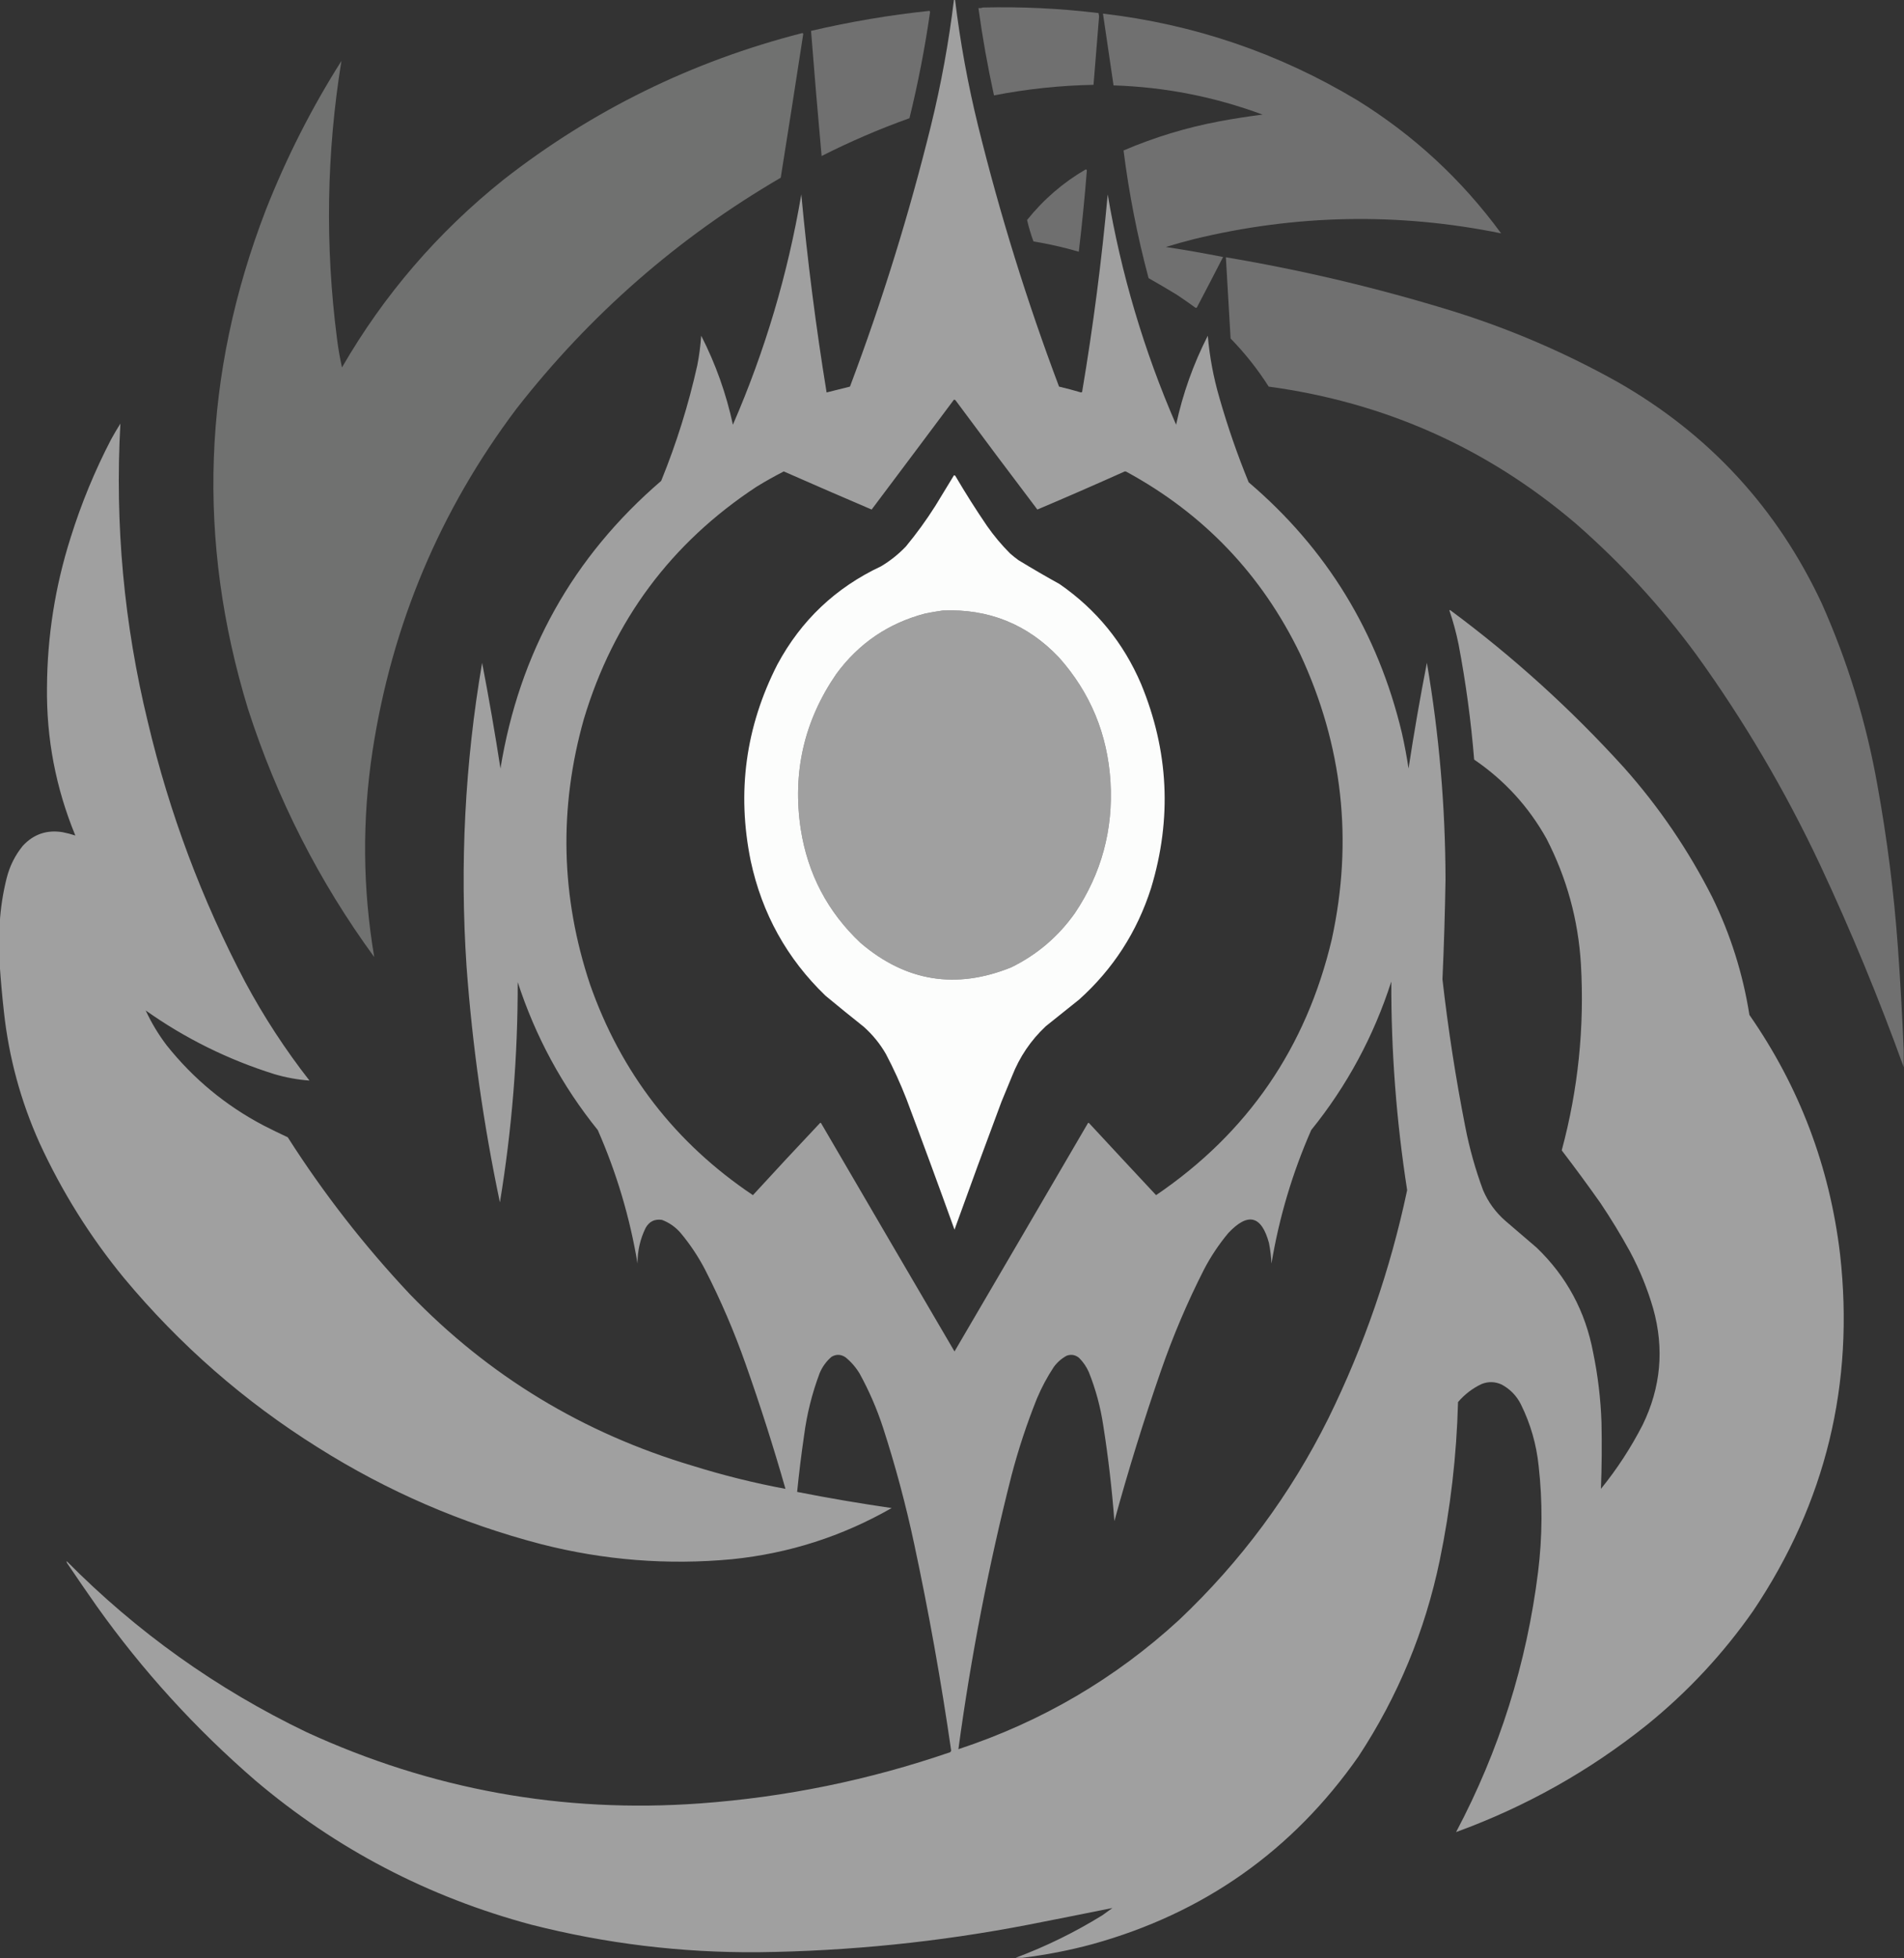 <?xml version="1.0" encoding="UTF-8"?>
<!DOCTYPE svg PUBLIC "-//W3C//DTD SVG 1.1//EN" "http://www.w3.org/Graphics/SVG/1.1/DTD/svg11.dtd">
<svg xmlns="http://www.w3.org/2000/svg" version="1.1" width="3424px" height="3520px" style="shape-rendering:geometricPrecision; text-rendering:geometricPrecision; image-rendering:optimizeQuality; fill-rule:evenodd; clip-rule:evenodd" xmlns:xlink="http://www.w3.org/1999/xlink">
<rect width="100%" height="100%" fill="#333333" stroke="none"/>
<g><path style="opacity:0.534" fill="#fefffe" d="M 1715.5,-0.5 C 1716.17,-0.5 1716.83,-0.5 1717.5,-0.5C 1726.76,75.986 1740.6,151.653 1759,226.5C 1798.26,385.62 1846.76,541.787 1904.5,695C 1917.78,698.11 1930.94,701.61 1944,705.5C 1944.77,705.355 1945.44,705.022 1946,704.5C 1965.85,586.709 1981.18,468.376 1992,349.5C 2016.24,492.55 2057.24,630.55 2115,763.5C 2127.06,707.647 2146.06,654.314 2172,603.5C 2175.27,641.526 2182.27,678.859 2193,715.5C 2207.73,767.011 2225.23,817.511 2245.5,867C 2385.97,986.671 2477.8,1136.84 2521,1317.5C 2525.77,1338.69 2529.77,1360.02 2533,1381.5C 2542.71,1317.93 2553.71,1254.6 2566,1191.5C 2588.05,1320.35 2599.21,1450.19 2599.5,1581C 2598.53,1640.87 2596.7,1700.71 2594,1760.5C 2604.09,1849.39 2617.76,1937.73 2635,2025.5C 2642.56,2064.4 2653.22,2102.4 2667,2139.5C 2676.21,2161.07 2689.71,2179.57 2707.5,2195C 2726.17,2211 2744.83,2227 2763.5,2243C 2817.29,2294.72 2851.12,2357.55 2865,2431.5C 2873.58,2473.07 2878.58,2515.07 2880,2557.5C 2880.82,2597.26 2880.49,2636.92 2879,2676.5C 2907.93,2640.87 2932.93,2602.53 2954,2561.5C 2986.78,2494.26 2993.11,2424.59 2973,2352.5C 2962.61,2316.71 2948.61,2282.38 2931,2249.5C 2914.59,2219.67 2896.92,2190.67 2878,2162.5C 2855.44,2130.54 2832.27,2099.04 2808.5,2068C 2838.02,1958.34 2849.52,1846.84 2843,1733.5C 2838.23,1653.73 2817.56,1578.4 2781,1507.5C 2748.84,1450 2705.51,1402.67 2651,1365.5C 2645.35,1296 2636.02,1227 2623,1158.5C 2618.82,1137.8 2613.32,1117.47 2606.5,1097.5C 2606.83,1097.17 2607.17,1096.83 2607.5,1096.5C 2721.02,1180.49 2825.52,1275.16 2921,1380.5C 2983.56,1450.9 3036.22,1528.23 3079,1612.5C 3111.98,1679.76 3134.31,1750.43 3146,1824.5C 3235.96,1953.85 3290.29,2097.18 3309,2254.5C 3335.28,2487.72 3283.28,2701.38 3153,2895.5C 3099,2972.85 3035.16,3041.35 2961.5,3101C 2858,3183.77 2743.66,3247.94 2618.5,3293.5C 2696.29,3146.62 2745.46,2990.62 2766,2825.5C 2773.78,2762.19 2774.12,2698.85 2767,2635.5C 2763.01,2596.52 2752.34,2559.52 2735,2524.5C 2727.22,2509.05 2715.72,2497.22 2700.5,2489C 2688.63,2483.57 2676.63,2483.24 2664.5,2488C 2648.08,2495.74 2633.91,2506.57 2622,2520.5C 2619.48,2616.48 2608.48,2711.48 2589,2805.5C 2562.51,2932.39 2513.84,3049.73 2443,3157.5C 2324.42,3326.95 2164.92,3439.45 1964.5,3495C 1922.94,3506.21 1880.94,3514.38 1838.5,3519.5C 1834.5,3519.5 1830.5,3519.5 1826.5,3519.5C 1880.99,3499.09 1932.99,3473.59 1982.5,3443C 1988.5,3438.67 1994.5,3434.33 2000.5,3430C 1950.27,3440.14 1899.93,3450.14 1849.5,3460C 1688.8,3491.08 1526.64,3507.58 1363,3509.5C 1225.01,3510.52 1089.18,3494.02 955.5,3460C 770.044,3410.29 604.711,3323.96 459.5,3201C 351.441,3107.64 256.275,3003.14 174,2887.5C 156.086,2862.01 138.42,2836.34 121,2810.5C 120.018,2809.24 119.685,2807.91 120,2806.5C 246.05,2933.87 389.883,3036.37 551.5,3114C 776.046,3217.15 1011.71,3259.82 1258.5,3242C 1412.5,3230.8 1562.5,3200.13 1708.5,3150C 1709.58,3149.33 1710.25,3148.33 1710.5,3147C 1692.49,3022.42 1670.32,2898.59 1644,2775.5C 1628.92,2704.85 1610.25,2635.18 1588,2566.5C 1577.01,2532.85 1563.01,2500.52 1546,2469.5C 1539.25,2458.19 1530.75,2448.35 1520.5,2440C 1512.34,2434.5 1504.01,2434.17 1495.5,2439C 1486.03,2447.07 1478.87,2456.91 1474,2468.5C 1460.35,2504.72 1451.02,2542.06 1446,2580.5C 1441.05,2614.29 1436.88,2648.12 1433.5,2682C 1489.93,2693.09 1546.6,2702.75 1603.5,2711C 1514.45,2761.9 1418.79,2792.57 1316.5,2803C 1200.62,2813.82 1086.29,2804.82 973.5,2776C 830.276,2738.71 696.276,2680.71 571.5,2602C 439.485,2519.36 323.318,2417.86 223,2297.5C 162.047,2223.33 111.381,2142.33 71,2054.5C 37.189,1979.26 15.856,1900.59 7,1818.5C 3.853,1790.4 1.353,1762.4 -0.5,1734.5C -0.5,1709.5 -0.5,1684.5 -0.5,1659.5C 1.118,1632.26 5.285,1605.26 12,1578.5C 17.449,1556.93 27.116,1537.6 41,1520.5C 60.383,1499.59 84.216,1491.43 112.5,1496C 120.404,1497.56 128.071,1499.56 135.5,1502C 100.343,1416.71 83.343,1327.88 84.5,1235.5C 85.024,1143.69 99.191,1054.02 127,966.5C 146.085,905.331 170.418,846.331 200,789.5C 205.248,780.002 210.748,770.669 216.5,761.5C 206.429,942.804 222.929,1121.8 266,1298.5C 304.609,1461.67 362.942,1617.34 441,1765.5C 474.523,1827.92 513.023,1886.92 556.5,1942.5C 535.225,1940.95 514.225,1937.11 493.5,1931C 410.064,1904.86 332.898,1866.7 262,1816.5C 272.329,1838.81 284.996,1859.81 300,1879.5C 347.944,1939.52 405.777,1987.35 473.5,2023C 488.075,2030.45 502.742,2037.62 517.5,2044.5C 581.727,2145.2 654.894,2239.2 737,2326.5C 878.896,2473.51 1048.4,2576.34 1245.5,2635C 1300.52,2652.17 1356.19,2666.01 1412.5,2676.5C 1390.98,2601.11 1367.15,2526.44 1341,2452.5C 1320.52,2394.21 1296.19,2337.54 1268,2282.5C 1255.69,2258.87 1241.02,2236.87 1224,2216.5C 1214.78,2205.81 1203.61,2197.98 1190.5,2193C 1177.32,2191.01 1167.48,2195.84 1161,2207.5C 1151.14,2227.65 1146.31,2248.98 1146.5,2271.5C 1132.67,2188.5 1108.83,2108.5 1075,2031.5C 1010.93,1952.07 962.934,1863.4 931,1765.5C 931.258,1898.4 920.592,2030.4 899,2161.5C 869.479,2021.52 849.479,1880.19 839,1737.5C 826.737,1554.35 836.07,1372.35 867,1191.5C 879.16,1254.63 890.16,1317.97 900,1381.5C 933.885,1173.32 1030.22,1000.98 1189,864.5C 1216.5,797.013 1238.16,727.68 1254,656.5C 1257.4,638.975 1259.73,621.308 1261,603.5C 1286.94,654.303 1305.94,707.636 1318,763.5C 1375.76,630.552 1416.76,492.552 1441,349.5C 1452.06,468.659 1467.23,587.326 1486.5,705.5C 1500.47,702.006 1514.47,698.506 1528.5,695C 1586.24,541.787 1634.74,385.62 1674,226.5C 1692.4,151.655 1706.24,75.989 1715.5,-0.5 Z M 1715.5,718.5 C 1717.02,718.511 1718.18,719.177 1719,720.5C 1767.47,785.935 1816.3,851.102 1865.5,916C 1917.62,893.947 1969.62,871.28 2021.5,848C 2022.83,847.333 2024.17,847.333 2025.5,848C 2164.76,923.683 2268.92,1032.85 2338,1175.5C 2414.65,1340.01 2433.65,1511.01 2395,1688.5C 2349,1883.33 2243.67,2036.66 2079,2148.5C 2038.72,2105.43 1998.55,2062.26 1958.5,2019C 1957.83,2018.33 1957.17,2018.33 1956.5,2019C 1876.63,2155.92 1796.63,2292.75 1716.5,2429.5C 1636.37,2292.75 1556.37,2155.92 1476.5,2019C 1475.83,2018.33 1475.17,2018.33 1474.5,2019C 1433.99,2061.88 1393.82,2105.05 1354,2148.5C 1214.4,2054.86 1116.73,1928.53 1061,1769.5C 1008.44,1611.64 1004.77,1452.64 1050,1292.5C 1103.22,1115.42 1206.72,976.25 1360.5,875C 1376.47,865.194 1392.81,856.027 1409.5,847.5C 1462.16,870.669 1514.82,893.503 1567.5,916C 1616.96,850.226 1666.3,784.393 1715.5,718.5 Z M 1695.5,1097.5 C 1777.88,1094.11 1847.38,1122.11 1904,1181.5C 1960.77,1245.09 1991.77,1319.76 1997,1405.5C 2002.08,1491.55 1980.75,1570.21 1933,1641.5C 1903.07,1683.77 1864.9,1716.27 1818.5,1739C 1719.12,1779.14 1628.79,1764.47 1547.5,1695C 1488.44,1639.39 1452.61,1571.22 1440,1490.5C 1424.67,1388.83 1446,1295.83 1504,1211.5C 1544.3,1156.59 1597.47,1120.42 1663.5,1103C 1674.25,1100.83 1684.92,1098.99 1695.5,1097.5 Z M 1723.5,3144.5 C 1745.97,2978.68 1777.8,2814.68 1819,2652.5C 1831.41,2605.17 1846.75,2558.84 1865,2513.5C 1873.32,2493.87 1883.32,2475.2 1895,2457.5C 1901.3,2448.86 1909.14,2442.03 1918.5,2437C 1926.56,2434.27 1933.89,2435.6 1940.5,2441C 1947.9,2448.4 1953.73,2456.9 1958,2466.5C 1970.41,2497.46 1979.07,2529.46 1984,2562.5C 1993.01,2619.57 1999.67,2676.91 2004,2734.5C 2028.97,2643.25 2056.97,2552.91 2088,2463.5C 2109.53,2401.43 2135.2,2341.1 2165,2282.5C 2177.31,2258.87 2191.98,2236.87 2209,2216.5C 2244.27,2179.06 2268.6,2185.06 2282,2234.5C 2284.4,2246.72 2285.9,2259.06 2286.5,2271.5C 2300.34,2188.49 2324.17,2108.49 2358,2031.5C 2422.35,1951.84 2470.35,1862.84 2502,1764.5C 2501.64,1890.27 2511.14,2015.27 2530.5,2139.5C 2500.34,2282.15 2453.17,2418.82 2389,2549.5C 2321.03,2686.16 2231.53,2806.99 2120.5,2912C 2005.4,3017.72 1873.07,3095.22 1723.5,3144.5 Z"/></g>
<g><path style="opacity:0.299" fill="#fefffe" d="M 1767.5,13.5 C 1837.11,11.804 1906.44,15.137 1975.5,23.5C 1975.83,25.5 1976.17,27.5 1976.5,29.5C 1973.22,70.513 1969.89,111.513 1966.5,152.5C 1906.27,153.636 1846.61,159.97 1787.5,171.5C 1776.12,119.533 1766.78,67.2 1759.5,14.5C 1762.39,14.806 1765.05,14.473 1767.5,13.5 Z"/></g>
<g><path style="opacity:0.299" fill="#fefffe" d="M 1671.5,19.5 C 1672.14,20.097 1672.47,20.93 1672.5,22C 1663.31,86.123 1650.98,149.623 1635.5,212.5C 1581.47,231.849 1528.8,254.515 1477.5,280.5C 1470.71,205.545 1464.38,130.545 1458.5,55.5C 1528.88,39.049 1599.88,27.049 1671.5,19.5 Z"/></g>
<g><path style="opacity:0.3" fill="#fefffe" d="M 1983.5,24.5 C 2147.27,43.587 2299.6,95.421 2440.5,180C 2542.21,242.869 2628.55,322.703 2699.5,419.5C 2514.59,381.866 2330.25,385.366 2146.5,430C 2129.72,434.261 2113.05,438.928 2096.5,444C 2131,449.249 2165.33,455.249 2199.5,462C 2183.96,492.245 2168.29,522.412 2152.5,552.5C 2151.64,553.583 2150.64,553.749 2149.5,553C 2138.67,545.087 2127.67,537.42 2116.5,530C 2099.64,519.736 2082.64,509.736 2065.5,500C 2045.3,424.515 2030.3,348.015 2020.5,270.5C 2076.18,246.66 2133.85,229.16 2193.5,218C 2219.06,213.24 2244.72,209.24 2270.5,206C 2184.04,173.942 2094.71,156.442 2002.5,153.5C 1996.26,110.486 1989.93,67.486 1983.5,24.5 Z"/></g>
<g><path style="opacity:0.301" fill="#fefffe" d="M 1442.5,59.5 C 1443.5,59.47 1444.16,59.97 1444.5,61C 1431.28,147.238 1417.78,233.405 1404,319.5C 1219.5,427.066 1061.16,565.4 929,734.5C 791.397,917.141 705.064,1122.14 670,1349.5C 651.115,1473.41 652.115,1597.07 673,1720.5C 573.71,1584.6 498.043,1435.93 446,1274.5C 353.414,971.818 364.081,672.818 478,377.5C 514.94,283.617 560.273,194.283 614,109.5C 587.145,275.405 584.478,441.738 606,608.5C 608.167,626.007 611.167,643.341 615,660.5C 690.377,530.08 787.211,417.58 905.5,323C 1065.49,198.011 1244.49,110.178 1442.5,59.5 Z"/></g>
<g><path style="opacity:0.296" fill="#fefffe" d="M 1952.5,304.5 C 1953.59,304.62 1954.25,305.287 1954.5,306.5C 1950.66,355.263 1945.82,403.93 1940,452.5C 1913.24,444.681 1886.08,438.515 1858.5,434C 1853.83,421.345 1850,408.512 1847,395.5C 1876.68,358.469 1911.85,328.136 1952.5,304.5 Z"/></g>
<g><path style="opacity:0.3" fill="#fefffe" d="M 3423.5,1888.5 C 3423.5,1898.5 3423.5,1908.5 3423.5,1918.5C 3378.92,1794.96 3328.76,1673.63 3273,1554.5C 3210.36,1421.46 3136.36,1295.79 3051,1177.5C 2987.42,1090.9 2914.92,1012.07 2833.5,941C 2674.3,805.407 2490.3,723.407 2281.5,695C 2261.71,663.865 2238.88,635.032 2213,608.5C 2210.13,559.83 2207.3,511.163 2204.5,462.5C 2342.3,485.701 2477.97,517.868 2611.5,559C 2715.4,591.29 2814.73,633.956 2909.5,687C 3073.6,780.77 3195.77,913.27 3276,1084.5C 3322.61,1189 3355.94,1297.66 3376,1410.5C 3393.58,1507.16 3405.92,1604.5 3413,1702.5C 3417.43,1764.61 3420.93,1826.61 3423.5,1888.5 Z"/></g>
<g><path style="opacity:0.991" fill="#fefffe" d="M 1715.5,854.5 C 1716.5,854.414 1717.33,854.748 1718,855.5C 1736,886.176 1755,916.176 1775,945.5C 1787.33,963.17 1801.16,979.67 1816.5,995C 1821.32,999.24 1826.32,1003.24 1831.5,1007C 1855.84,1021.84 1880.51,1036.17 1905.5,1050C 1971.54,1095.72 2020.38,1155.55 2052,1229.5C 2101.75,1349.65 2107.75,1471.98 2070,1596.5C 2044.86,1675.24 2001.7,1742.07 1940.5,1797C 1920.5,1813 1900.5,1829 1880.5,1845C 1853.65,1870.21 1833.48,1900.04 1820,1934.5C 1813.67,1949.83 1807.33,1965.17 1801,1980.5C 1772.34,2056.98 1744.17,2133.65 1716.5,2210.5C 1688.23,2131.96 1659.4,2053.62 1630,1975.5C 1619.21,1947.79 1606.88,1920.79 1593,1894.5C 1582.48,1876.3 1569.32,1860.14 1553.5,1846C 1530.32,1827.57 1507.32,1808.91 1484.5,1790C 1415.14,1723.17 1370.31,1642.34 1350,1547.5C 1324.81,1424.15 1340.81,1306.49 1398,1194.5C 1440.71,1115.12 1502.88,1056.29 1584.5,1018C 1600.88,1008.21 1615.72,996.377 1629,982.5C 1648.21,959.286 1665.88,934.953 1682,909.5C 1693.18,891.139 1704.34,872.805 1715.5,854.5 Z M 1695.5,1097.5 C 1684.92,1098.99 1674.25,1100.83 1663.5,1103C 1597.47,1120.42 1544.3,1156.59 1504,1211.5C 1446,1295.83 1424.67,1388.83 1440,1490.5C 1452.61,1571.22 1488.44,1639.39 1547.5,1695C 1628.79,1764.47 1719.12,1779.14 1818.5,1739C 1864.9,1716.27 1903.07,1683.77 1933,1641.5C 1980.75,1570.21 2002.08,1491.55 1997,1405.5C 1991.77,1319.76 1960.77,1245.09 1904,1181.5C 1847.38,1122.11 1777.88,1094.11 1695.5,1097.5 Z"/></g>
</svg>
